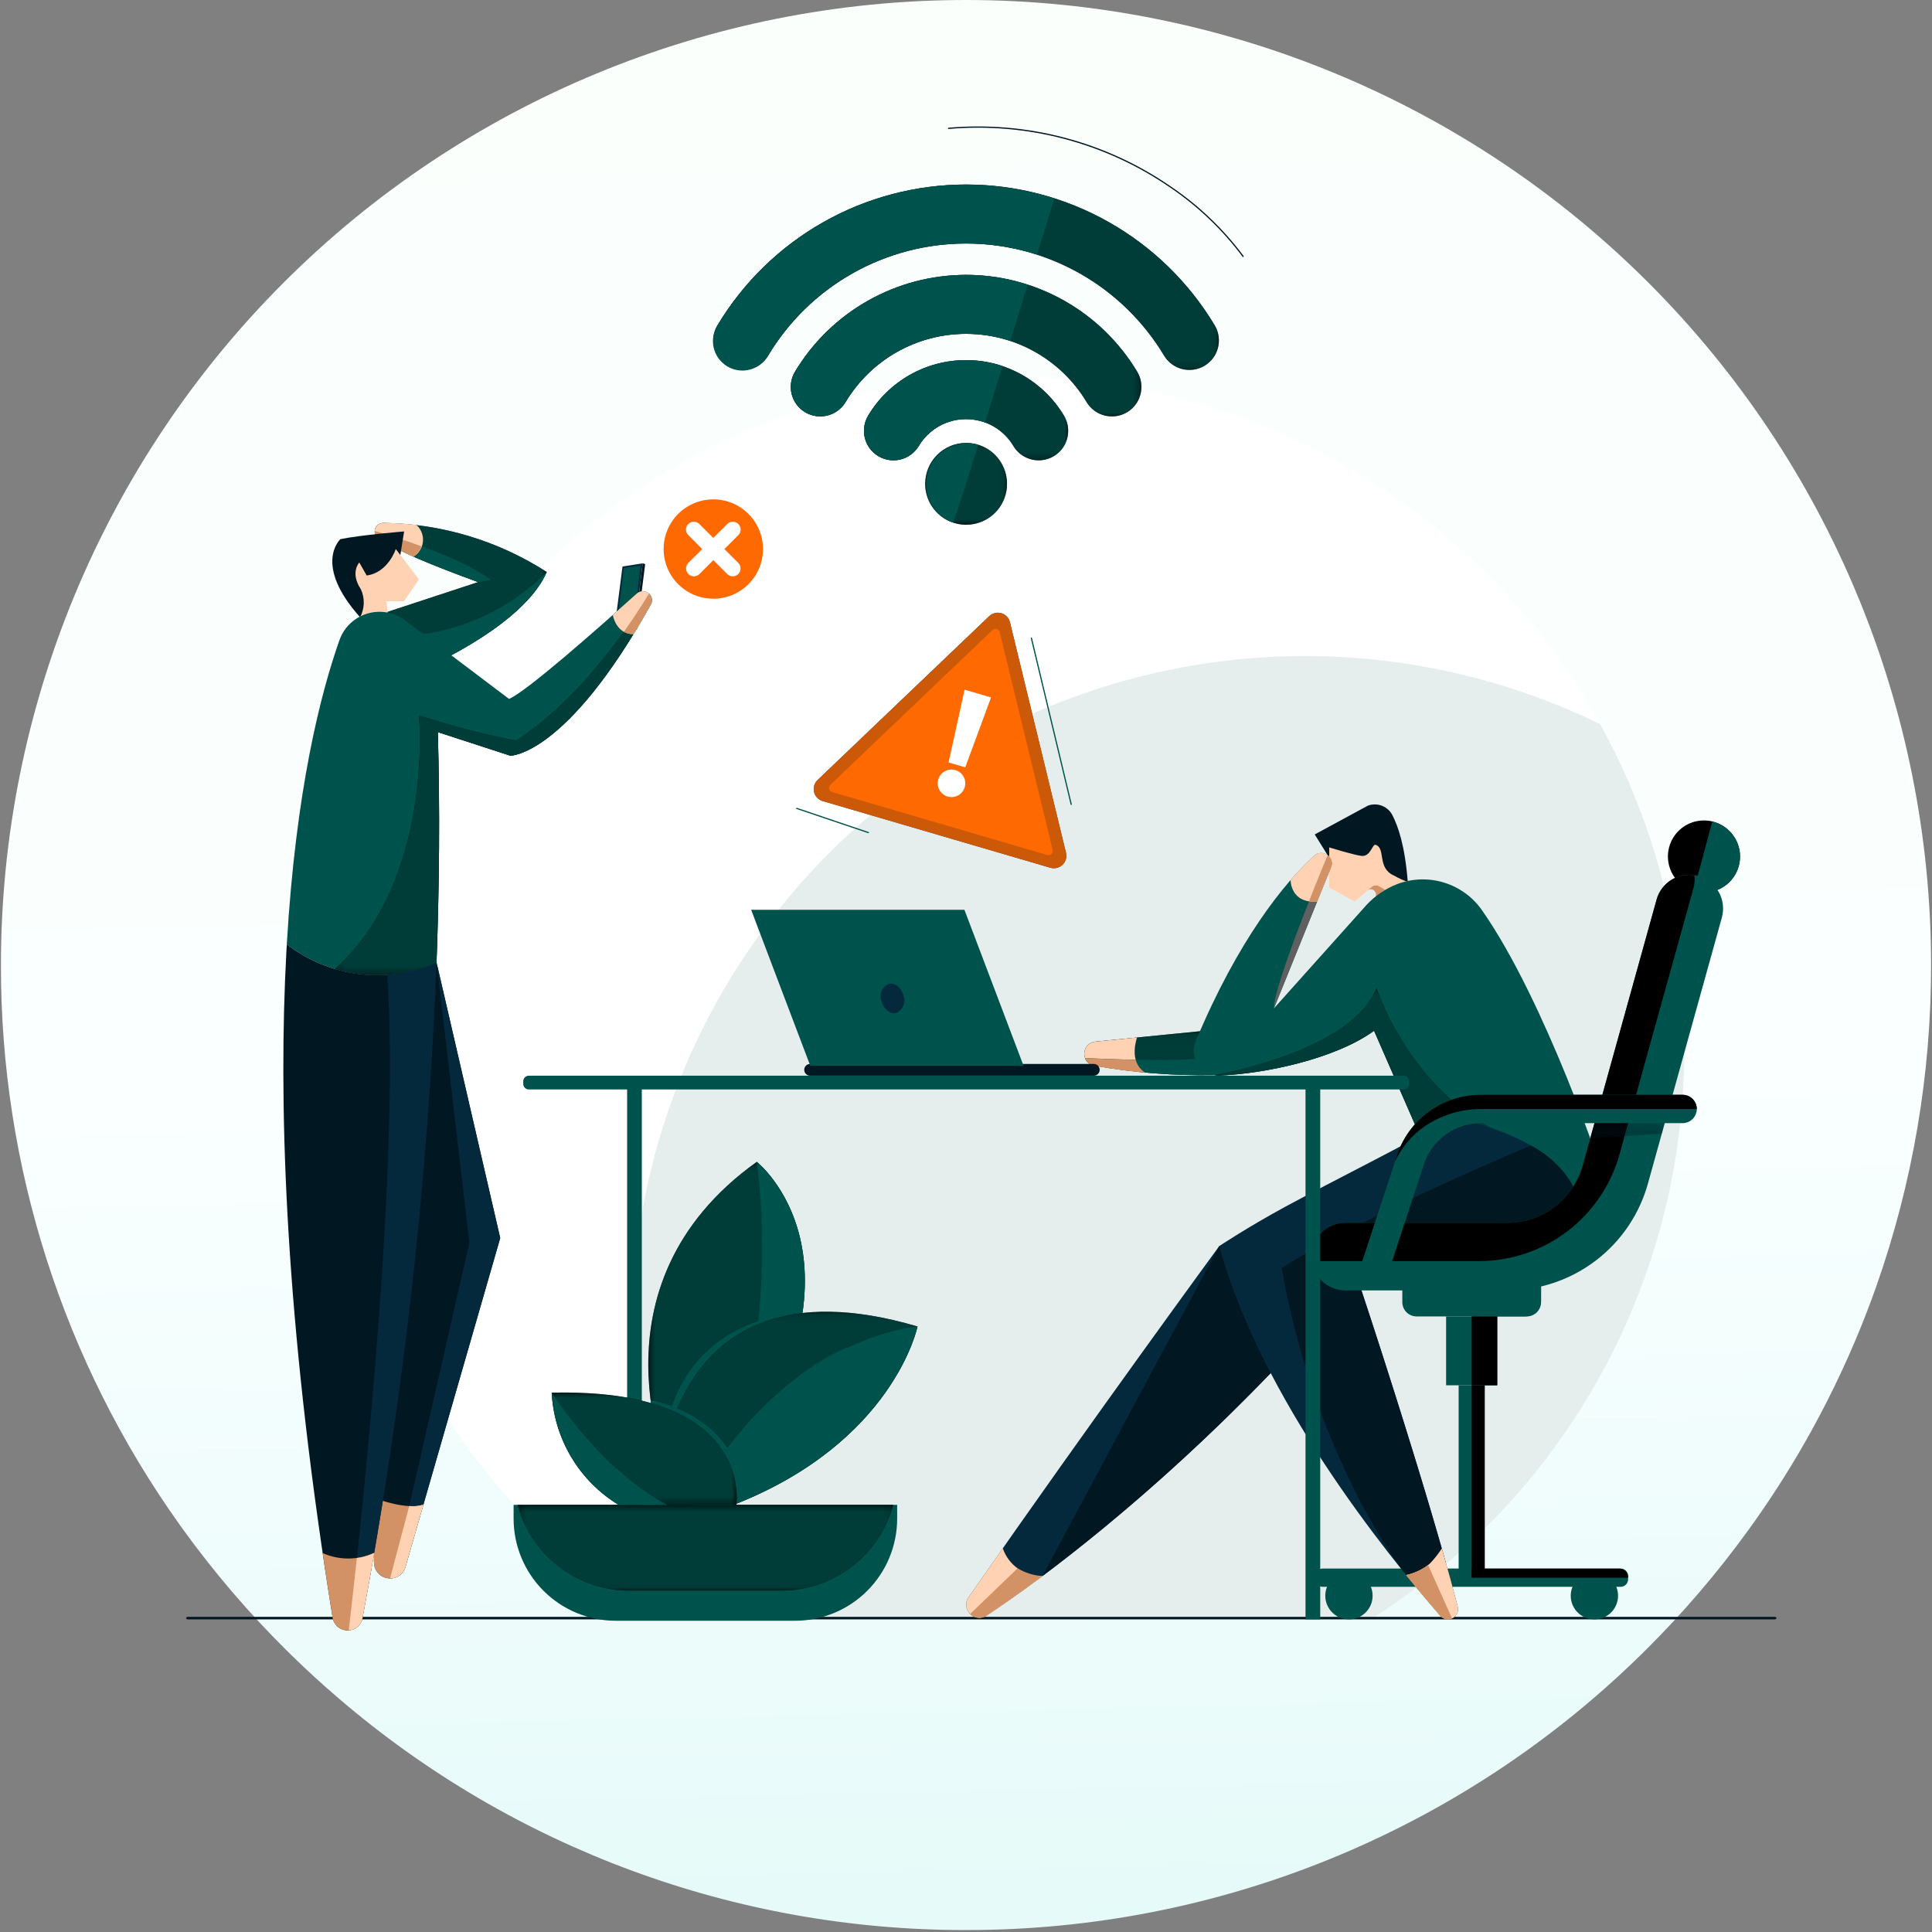 <svg width="255" height="255" viewBox="0 0 255 255" fill="none" xmlns="http://www.w3.org/2000/svg">
<rect x="0" y="0" width="255" height="255" fill="#808080" stroke="none"/>
<g clip-path="url(#clip0_246_1073)">
<path d="M254.877 127.377C254.892 141.818 252.448 156.157 247.648 169.777C247.248 170.91 246.832 172.04 246.398 173.165C245.412 175.724 244.346 178.242 243.198 180.719C241.911 183.508 240.526 186.242 239.044 188.919C236.795 192.984 234.324 196.924 231.644 200.719L231.538 200.87L231.394 201.07L231.387 201.08L231.287 201.218C231.105 201.475 230.921 201.731 230.735 201.986C226.67 207.602 222.155 212.878 217.235 217.763C216.976 218.02 216.716 218.276 216.454 218.531L216.417 218.567C192.654 241.798 160.729 254.786 127.497 254.742C97.131 254.787 67.756 243.94 44.707 224.17C42.603 222.37 40.559 220.503 38.576 218.57L38.539 218.534C38.278 218.279 38.017 218.023 37.758 217.766C32.84 212.884 28.325 207.612 24.259 202C24.109 201.794 23.96 201.587 23.812 201.38L23.706 201.232C8.327 179.68 0.08 153.854 0.123 127.377C0.123 93.594 13.543 61.196 37.431 37.308C61.319 13.42 93.718 0 127.5 0C161.283 0 193.682 13.42 217.569 37.308C241.457 61.196 254.877 93.594 254.877 127.377Z" fill="url(#paint0_linear_246_1073)"/>
<path d="M85.876 213.669H180.987C197.244 203.368 209.717 188.067 216.529 170.067C223.342 152.067 224.126 132.341 218.763 113.857C213.4 95.374 202.18 79.131 186.792 67.573C171.403 56.014 152.677 49.765 133.431 49.765C114.185 49.765 95.459 56.014 80.071 67.573C64.682 79.131 53.462 95.374 48.099 113.857C42.736 132.341 43.52 152.067 50.333 170.067C57.145 188.067 69.618 203.368 85.876 213.669Z" fill="white"/>
<path opacity="0.1" d="M83.379 175.443C83.362 188.67 86.31 201.733 92.007 213.67H181.002C200.138 201.54 213.919 182.561 219.53 160.61C225.141 138.66 222.159 115.395 211.192 95.57C197.644 88.968 182.64 85.92 167.589 86.712C152.539 87.504 137.938 92.109 125.157 100.096C112.376 108.083 101.837 119.189 94.528 132.369C87.22 145.55 83.383 160.372 83.379 175.443Z" fill="#00524C"/>
<mask id="mask0_246_1073" style="mask-type:luminance" maskUnits="userSpaceOnUse" x="0" y="0" width="255" height="255">
<path d="M255 0H0V255H255V0Z" fill="white"/>
</mask>
<g mask="url(#mask0_246_1073)">
<path d="M234.206 213.739H24.823C24.677 213.739 24.561 213.663 24.561 213.57C24.561 213.477 24.678 213.401 24.823 213.401H234.206C234.351 213.401 234.468 213.477 234.468 213.57C234.468 213.663 234.35 213.739 234.206 213.739Z" fill="#011721"/>
<path d="M158.377 136.11L144.532 137.488C144.156 137.531 143.807 137.707 143.548 137.983C143.289 138.26 143.136 138.619 143.117 138.998C143.098 139.376 143.214 139.749 143.445 140.05C143.675 140.351 144.005 140.561 144.375 140.641C149.625 141.578 154.953 142.002 160.284 141.905L166.947 140.269L158.377 136.11Z" fill="black"/>
<g opacity="0.75">
<mask id="mask1_246_1073" style="mask-type:luminance" maskUnits="userSpaceOnUse" x="143" y="136" width="24" height="6">
<path d="M166.947 136.11H143.115V141.918H166.947V136.11Z" fill="white"/>
</mask>
<g mask="url(#mask1_246_1073)">
<path d="M158.377 136.11L144.532 137.488C144.156 137.531 143.807 137.707 143.548 137.983C143.289 138.26 143.136 138.619 143.117 138.998C143.098 139.376 143.214 139.749 143.445 140.05C143.675 140.351 144.005 140.561 144.375 140.641C149.625 141.578 154.953 142.002 160.284 141.905L166.947 140.269L158.377 136.11Z" fill="#00524C"/>
</g>
</g>
<path d="M151.122 141.555C148.882 140.115 150.079 136.936 150.079 136.936L144.53 137.489C144.154 137.532 143.805 137.708 143.546 137.984C143.287 138.261 143.134 138.62 143.115 138.999C143.096 139.377 143.213 139.75 143.443 140.051C143.673 140.352 144.003 140.561 144.373 140.642C146.604 141.075 148.858 141.38 151.123 141.556L151.122 141.555Z" fill="#FFD2B3"/>
<path d="M143.2 139.657C143.292 139.91 143.449 140.135 143.655 140.308C143.862 140.481 144.111 140.596 144.376 140.641C149.626 141.578 154.954 142.002 160.285 141.905L166.812 140.305L166.612 140.105L164.936 139.291L159.263 139.63C155.535 140.178 145.538 139.761 143.199 139.654L143.2 139.657Z" fill="#00524C"/>
<path d="M144.375 140.641C146.606 141.074 148.86 141.379 151.125 141.555C150.519 141.171 150.082 140.571 149.901 139.877C146.951 139.821 144.272 139.706 143.201 139.657C143.293 139.91 143.45 140.135 143.656 140.308C143.863 140.481 144.112 140.596 144.377 140.641H144.375Z" fill="#D39266"/>
<path d="M175.446 113.22L173.527 110.135L180.543 106.335C181.163 106.106 181.846 106.12 182.456 106.373C183.066 106.627 183.559 107.101 183.834 107.701C184.501 109.036 185.425 111.501 185.81 116.423L178.661 115.544L175.447 113.221L175.446 113.22Z" fill="#011721"/>
<path d="M175.449 117.155L178.805 118.981L180.58 117.474C180.716 117.385 180.88 117.351 181.04 117.378C181.2 117.405 181.343 117.492 181.441 117.621C181.557 117.755 181.621 117.926 181.621 118.104C181.621 118.281 181.557 118.452 181.441 118.586C181.441 118.586 184.369 116.349 185.941 116.449C185.254 116.212 184.591 115.91 183.96 115.549C181.714 114.549 182.947 111.949 181.56 111.505C181.127 111.365 180.912 113.112 179.688 112.967C178.707 112.851 175.439 111.849 175.439 111.849V117.149L175.449 117.155Z" fill="#FFD2B3"/>
<path d="M181.446 118.585C181.869 118.164 182.324 117.777 182.807 117.427L182.043 116.987C181.89 116.894 181.712 116.851 181.534 116.865C181.356 116.879 181.186 116.949 181.05 117.065L180.58 117.474C180.716 117.385 180.88 117.351 181.04 117.378C181.199 117.405 181.343 117.492 181.441 117.621C181.557 117.755 181.62 117.926 181.62 118.104C181.62 118.281 181.557 118.452 181.441 118.586L181.446 118.585Z" fill="#D39266"/>
<path d="M173.461 112.942C169.512 116.519 163.411 124.042 157.819 137.427C157.609 137.934 157.529 138.486 157.587 139.031C157.645 139.577 157.84 140.1 158.153 140.551C158.466 141.002 158.887 141.367 159.378 141.612C159.869 141.858 160.414 141.976 160.962 141.956C166.905 141.731 176.262 139.756 181.362 136.041L189.915 155.648C189.915 155.648 202.785 160.573 211.523 154.854C211.523 154.854 204.016 132.207 195.663 120.224C194.458 118.461 192.697 117.154 190.66 116.511C188.624 115.869 186.431 115.929 184.432 116.681C182.893 117.278 181.508 118.216 180.381 119.423L168.147 133.087C168.147 133.087 172.869 121.422 175.669 114.487C175.787 114.197 175.802 113.875 175.713 113.575C175.624 113.275 175.436 113.014 175.179 112.835C174.923 112.656 174.613 112.569 174.3 112.588C173.988 112.608 173.691 112.733 173.459 112.943L173.461 112.942Z" fill="#00524C"/>
<path d="M168.149 133.085C168.149 133.085 172.871 121.42 175.671 114.485C175.79 114.207 175.811 113.896 175.732 113.604C175.652 113.312 175.477 113.055 175.233 112.875C175.233 112.875 168.077 129.975 168.149 133.084V133.085Z" fill="#606060"/>
<path d="M173.854 118.98C174.5 117.38 175.122 115.843 175.67 114.48C175.787 114.19 175.803 113.868 175.714 113.568C175.625 113.268 175.436 113.007 175.18 112.828C174.923 112.649 174.613 112.562 174.301 112.581C173.988 112.601 173.692 112.726 173.46 112.936C172.358 113.945 171.317 115.019 170.342 116.152C170.342 116.172 170.32 119.291 173.854 118.98Z" fill="#FFD2B3"/>
<path d="M172.772 118.957C173.131 119.007 173.494 119.014 173.854 118.98L175.67 114.48C175.789 114.202 175.811 113.891 175.731 113.599C175.652 113.307 175.476 113.05 175.232 112.87C175.232 112.87 174.116 115.536 172.771 118.952L172.772 118.957Z" fill="#D39266"/>
<path d="M181.693 130.379C178.493 138.602 161.441 141.703 160.285 141.905C160.508 141.945 160.735 141.962 160.961 141.955C166.904 141.73 176.261 139.755 181.361 136.04L189.914 155.647C189.914 155.647 190.094 155.715 190.414 155.824L202.05 151.194C186.579 146.232 181.69 130.379 181.69 130.379H181.693Z" fill="black"/>
<g opacity="0.75">
<mask id="mask2_246_1073" style="mask-type:luminance" maskUnits="userSpaceOnUse" x="160" y="130" width="43" height="26">
<path d="M202.05 130.379H160.285V155.824H202.05V130.379Z" fill="white"/>
</mask>
<g mask="url(#mask2_246_1073)">
<path d="M181.693 130.379C178.493 138.602 161.441 141.703 160.285 141.905C160.508 141.945 160.735 141.962 160.961 141.955C166.904 141.73 176.261 139.755 181.361 136.04L189.914 155.647C189.914 155.647 190.094 155.715 190.414 155.824L202.05 151.194C186.579 146.232 181.69 130.379 181.69 130.379H181.693Z" fill="#00524C"/>
</g>
</g>
<path d="M185.088 169.411H203.4V171.87C203.4 172.369 203.201 172.847 202.849 173.2C202.496 173.552 202.018 173.751 201.519 173.751H186.969C186.47 173.751 185.992 173.552 185.639 173.2C185.286 172.847 185.088 172.369 185.088 171.87V169.411Z" fill="#00524C"/>
<path d="M203.4 169.411H193.99L194.245 170.32V173.751H201.267C201.833 173.751 202.375 173.526 202.775 173.126C203.175 172.726 203.4 172.184 203.4 171.618V169.411Z" fill="#00524C"/>
<path d="M214.89 208.032V208.446C214.89 208.577 214.864 208.707 214.814 208.828C214.764 208.949 214.69 209.059 214.597 209.152C214.504 209.244 214.394 209.317 214.272 209.367C214.151 209.417 214.021 209.442 213.89 209.441H174.59C174.458 209.442 174.328 209.416 174.206 209.367C174.085 209.317 173.974 209.243 173.881 209.15C173.788 209.057 173.714 208.946 173.664 208.825C173.614 208.703 173.589 208.573 173.59 208.441V208.027C173.589 207.895 173.614 207.765 173.664 207.643C173.714 207.522 173.788 207.411 173.881 207.318C173.974 207.225 174.085 207.151 174.206 207.102C174.328 207.052 174.458 207.026 174.59 207.027H213.899C214.03 207.026 214.16 207.051 214.281 207.101C214.403 207.151 214.513 207.224 214.606 207.316C214.699 207.409 214.773 207.519 214.823 207.64C214.873 207.761 214.899 207.891 214.899 208.022" fill="#00524C"/>
<path d="M178.044 207.494C178.661 207.494 179.265 207.677 179.778 208.02C180.292 208.363 180.692 208.851 180.928 209.421C181.165 209.992 181.226 210.619 181.106 211.225C180.985 211.831 180.688 212.387 180.251 212.824C179.815 213.26 179.259 213.558 178.653 213.678C178.047 213.798 177.42 213.737 176.849 213.5C176.279 213.264 175.791 212.864 175.448 212.35C175.105 211.837 174.922 211.233 174.922 210.616C174.922 210.206 175.003 209.8 175.16 209.421C175.316 209.042 175.546 208.698 175.836 208.408C176.126 208.119 176.47 207.889 176.849 207.732C177.228 207.575 177.634 207.494 178.044 207.494Z" fill="#00524C"/>
<path d="M210.44 207.494C211.058 207.494 211.661 207.677 212.175 208.02C212.688 208.363 213.088 208.851 213.325 209.421C213.561 209.992 213.623 210.619 213.502 211.225C213.382 211.831 213.085 212.387 212.648 212.824C212.211 213.26 211.655 213.558 211.049 213.678C210.444 213.798 209.816 213.737 209.246 213.5C208.675 213.264 208.188 212.864 207.845 212.35C207.501 211.837 207.318 211.233 207.318 210.616C207.318 209.788 207.647 208.994 208.233 208.408C208.818 207.823 209.612 207.494 210.44 207.494Z" fill="#00524C"/>
<path d="M160.923 164.475C160.923 164.475 144.584 186.761 127.84 210.816C127.61 211.145 127.502 211.545 127.535 211.945C127.568 212.345 127.739 212.721 128.02 213.009C128.3 213.296 128.672 213.477 129.072 213.52C129.471 213.563 129.873 213.465 130.208 213.243C137.927 208.111 151.419 198.043 167.721 181.23L173.021 171.895L160.921 164.475H160.923Z" fill="#05293C"/>
<path d="M167.717 181.229L173.017 171.894L170.289 170.221L160.919 164.474L137.584 208.026C148.324 199.907 158.399 190.945 167.716 181.226L167.717 181.229Z" fill="#011721"/>
<path d="M207.587 156.515C204.143 149.631 191.728 147.537 191.728 147.537C185.318 151.226 176.328 155.652 169.697 159.245C164.622 161.997 160.92 164.473 160.92 164.473C166.378 184.444 182.806 204.892 190.104 213.273C190.302 213.499 190.571 213.651 190.866 213.706C191.162 213.76 191.467 213.714 191.733 213.574C191.999 213.433 192.209 213.207 192.331 212.933C192.453 212.658 192.479 212.35 192.404 212.059C188.17 195.743 179.467 169.635 179.467 169.635C191.893 166.469 199.29 163.101 203.688 160.267C205.219 159.281 206.543 158.007 207.587 156.515Z" fill="#05293C"/>
<path d="M179.468 169.636C191.894 166.47 199.291 163.102 203.689 160.268C205.243 159.268 207.613 159.959 208.642 158.489L207.585 156.516C206.296 154.243 204.374 152.394 202.052 151.195C202.052 151.195 181.532 159.654 169.168 167.35C172.039 184.15 179.456 200.442 186.576 209.104L187.502 208.95L190.858 206.35C186.358 190.3 179.467 169.632 179.467 169.632L179.468 169.636Z" fill="#011721"/>
<path d="M132.355 204.353C130.86 206.486 129.354 208.641 127.838 210.816C127.608 211.145 127.5 211.545 127.533 211.945C127.566 212.345 127.737 212.721 128.018 213.009C128.298 213.296 128.67 213.477 129.07 213.52C129.469 213.563 129.871 213.465 130.206 213.243C132.271 211.87 134.752 210.143 137.586 208.027C136.437 208.049 135.311 207.705 134.37 207.045C133.43 206.384 132.724 205.441 132.355 204.353Z" fill="#FFD2B3"/>
<path d="M192.405 212.06C191.692 209.314 191.205 207.509 190.305 204.38C189.834 205.105 189.294 205.782 188.692 206.402C187.789 207.134 186.728 207.644 185.592 207.89C187.3 210.001 188.842 211.822 190.107 213.274C190.305 213.5 190.574 213.652 190.869 213.707C191.165 213.761 191.47 213.715 191.736 213.575C192.002 213.434 192.212 213.208 192.334 212.934C192.456 212.659 192.481 212.351 192.407 212.06H192.405Z" fill="#FFD2B3"/>
<path d="M134.306 207L128.041 213.031C128.317 213.318 128.687 213.498 129.084 213.537C129.481 213.576 129.879 213.472 130.206 213.244C132.271 211.871 134.752 210.144 137.586 208.028C136.427 207.946 135.304 207.594 134.306 207Z" fill="#D39266"/>
<path d="M188.499 206.58C187.627 207.209 186.637 207.655 185.588 207.891C187.296 210.002 188.838 211.823 190.103 213.275C190.288 213.495 190.54 213.647 190.821 213.709C191.102 213.77 191.395 213.736 191.655 213.613L188.499 206.58Z" fill="#D39266"/>
<path d="M220.408 111.479C220.717 110.591 221.283 109.814 222.034 109.247C222.786 108.681 223.688 108.35 224.627 108.296C225.566 108.242 226.5 108.467 227.311 108.944C228.122 109.421 228.774 110.128 229.183 110.975C229.592 111.822 229.741 112.772 229.611 113.704C229.48 114.635 229.077 115.508 228.451 116.21C227.825 116.912 227.005 117.413 226.094 117.649C225.183 117.886 224.223 117.847 223.335 117.537C222.745 117.331 222.201 117.012 221.735 116.596C221.268 116.18 220.888 115.677 220.616 115.114C220.345 114.552 220.186 113.941 220.15 113.317C220.115 112.694 220.202 112.069 220.408 111.479Z" fill="black"/>
<path d="M226 108.441L223.537 117.589C224.738 117.96 226.038 117.838 227.149 117.25C228.261 116.663 229.093 115.658 229.464 114.457C229.835 113.256 229.713 111.956 229.126 110.845C228.538 109.733 227.533 108.901 226.332 108.53C226.222 108.497 226.112 108.467 226 108.441Z" fill="#00524C"/>
<path d="M198.978 170.32H177.578C176.394 170.32 175.257 169.849 174.42 169.012C173.582 168.174 173.111 167.038 173.111 165.853C173.111 164.668 173.582 163.532 174.42 162.694C175.257 161.857 176.394 161.386 177.578 161.386H198.978C201.238 161.383 203.434 160.637 205.229 159.264C207.023 157.891 208.317 155.966 208.911 153.786L218.653 118.721C218.81 118.156 219.077 117.627 219.438 117.165C219.8 116.702 220.249 116.316 220.759 116.027C221.27 115.739 221.833 115.553 222.415 115.482C222.997 115.411 223.588 115.455 224.153 115.612C224.719 115.769 225.247 116.036 225.71 116.397C226.172 116.758 226.558 117.207 226.847 117.718C227.136 118.229 227.321 118.791 227.392 119.374C227.464 119.956 227.419 120.547 227.262 121.112L217.524 156.154C216.41 160.22 213.992 163.807 210.642 166.366C207.291 168.925 203.194 170.313 198.978 170.318V170.32Z" fill="#00524C"/>
<path d="M213.776 152.278L223.511 117.239C223.665 116.683 223.709 116.103 223.64 115.53C222.561 115.358 221.457 115.589 220.537 116.18C219.617 116.77 218.947 117.677 218.653 118.73L208.911 153.795C208.317 155.975 207.023 157.9 205.229 159.273C203.434 160.646 201.238 161.392 198.978 161.395H177.578C176.992 161.395 176.411 161.51 175.869 161.735C175.327 161.959 174.835 162.288 174.42 162.703C174.005 163.117 173.676 163.61 173.451 164.152C173.227 164.694 173.111 165.274 173.111 165.861C173.118 166.036 173.135 166.21 173.163 166.382C173.383 166.421 173.606 166.444 173.829 166.449H195.229C199.445 166.444 203.543 165.056 206.893 162.497C210.243 159.938 212.661 156.351 213.775 152.285L213.776 152.278Z" fill="black"/>
<path d="M181.632 168.771C181.336 168.771 181.044 168.701 180.78 168.566C180.516 168.432 180.288 168.237 180.115 167.997C179.941 167.757 179.826 167.48 179.78 167.187C179.735 166.895 179.759 166.595 179.851 166.314L184.366 152.543C185.13 150.2 186.617 148.159 188.612 146.714C190.608 145.268 193.01 144.491 195.475 144.495H222.081C222.578 144.495 223.054 144.692 223.405 145.044C223.756 145.395 223.954 145.871 223.954 146.368C223.954 146.865 223.756 147.341 223.405 147.692C223.054 148.044 222.578 148.241 222.081 148.241H195.475C193.8 148.238 192.168 148.766 190.812 149.748C189.456 150.731 188.445 152.117 187.926 153.709L183.411 167.48C183.288 167.855 183.05 168.181 182.73 168.413C182.411 168.645 182.026 168.77 181.632 168.771Z" fill="#00524C"/>
<path d="M197.619 173.751H190.867V182.842H197.619V173.751Z" fill="#00524C"/>
<path d="M195.961 182.842H192.523V208.027H195.961V182.842Z" fill="#00524C"/>
<path d="M195.961 182.842H194.242V208.027H195.961V182.842Z" fill="black"/>
<path d="M197.618 173.751H194.242V182.842H197.618V173.751Z" fill="black"/>
<path d="M213.762 207.038H194.242V208.238H214.891V208.164C214.89 207.865 214.771 207.579 214.559 207.368C214.348 207.157 214.061 207.038 213.762 207.038Z" fill="black"/>
<path d="M222.081 144.5H195.475C193.01 144.496 190.608 145.273 188.612 146.719C186.616 148.164 185.13 150.205 184.366 152.548L184.102 153.354C184.965 151.465 186.323 149.845 188.033 148.666C190.29 147.138 192.961 146.339 195.687 146.378H223.955C223.954 145.881 223.757 145.405 223.406 145.054C223.054 144.703 222.578 144.505 222.082 144.505L222.081 144.5Z" fill="black"/>
<g opacity="0.38">
<mask id="mask3_246_1073" style="mask-type:luminance" maskUnits="userSpaceOnUse" x="209" y="148" width="11" height="3">
<path d="M219.723 148.242H209.883V150.288H219.723V148.242Z" fill="white"/>
</mask>
<g mask="url(#mask3_246_1073)">
<path d="M219.723 148.242L219.336 149.635L209.883 150.288L210.452 148.242H219.723Z" fill="#011721"/>
</g>
</g>
<path d="M84.713 142.887H82.773V213.739H84.713V142.887Z" fill="#00524C"/>
<path d="M174.253 142.887H172.312V213.739H174.253V142.887Z" fill="#00524C"/>
<path d="M69.8 141.978H185.221C185.416 141.979 185.603 142.056 185.742 142.195C185.88 142.333 185.958 142.52 185.958 142.716V143.058C185.958 143.254 185.88 143.441 185.742 143.579C185.603 143.718 185.416 143.795 185.221 143.796H69.8C69.605 143.795 69.418 143.718 69.279 143.579C69.141 143.441 69.063 143.254 69.062 143.058V142.716C69.063 142.52 69.141 142.333 69.279 142.195C69.418 142.056 69.605 141.979 69.8 141.978Z" fill="#00524C"/>
<path d="M106.922 141.978H144.37C144.576 141.978 144.773 141.896 144.918 141.751C145.063 141.606 145.144 141.409 145.144 141.204C145.144 140.999 145.063 140.802 144.918 140.657C144.773 140.512 144.576 140.43 144.37 140.43H106.922C106.717 140.43 106.52 140.512 106.375 140.657C106.23 140.802 106.148 140.999 106.148 141.204C106.148 141.409 106.23 141.606 106.375 141.751C106.52 141.896 106.717 141.978 106.922 141.978Z" fill="#011721"/>
<path d="M106.95 140.678H135.1L127.291 120.078H99.141L106.95 140.678Z" fill="#00524C"/>
<path d="M117.305 129.855C118.105 129.65 118.973 130.346 119.245 131.409C119.413 131.841 119.408 132.321 119.23 132.749C119.052 133.176 118.715 133.519 118.29 133.704C117.49 133.904 116.622 133.213 116.35 132.15C116.181 131.718 116.186 131.236 116.364 130.807C116.542 130.378 116.879 130.035 117.305 129.85" fill="#05293C"/>
<path d="M137.099 60.757C136.427 60.758 135.766 60.585 135.18 60.254C134.595 59.923 134.105 59.446 133.759 58.87C133.115 57.787 132.2 56.89 131.104 56.267C130.008 55.644 128.77 55.316 127.509 55.316C126.249 55.316 125.01 55.644 123.914 56.267C122.819 56.89 121.904 57.787 121.259 58.87C120.727 59.755 119.865 60.392 118.863 60.642C117.861 60.891 116.801 60.732 115.916 60.2C115.031 59.668 114.394 58.806 114.145 57.804C113.895 56.802 114.054 55.742 114.586 54.857C115.923 52.623 117.817 50.775 120.081 49.491C122.346 48.207 124.905 47.532 127.508 47.532C130.111 47.532 132.67 48.207 134.934 49.491C137.199 50.775 139.092 52.623 140.429 54.857C140.784 55.447 140.976 56.122 140.985 56.81C140.995 57.499 140.821 58.178 140.482 58.778C140.143 59.378 139.651 59.877 139.056 60.225C138.462 60.573 137.785 60.756 137.096 60.757H137.099Z" fill="black"/>
<path d="M146.763 54.96C146.09 54.961 145.429 54.788 144.844 54.457C144.259 54.126 143.769 53.649 143.423 53.073C141.774 50.325 139.443 48.051 136.654 46.472C133.866 44.894 130.717 44.064 127.513 44.064C124.309 44.064 121.159 44.894 118.371 46.472C115.583 48.051 113.251 50.325 111.603 53.073C111.071 53.958 110.209 54.595 109.207 54.845C108.205 55.094 107.145 54.935 106.26 54.404C105.375 53.871 104.738 53.01 104.488 52.008C104.239 51.006 104.398 49.946 104.93 49.061C107.27 45.162 110.58 41.935 114.538 39.695C118.495 37.455 122.966 36.278 127.513 36.278C132.061 36.278 136.531 37.455 140.488 39.695C144.446 41.935 147.756 45.162 150.097 49.061C150.452 49.651 150.643 50.326 150.653 51.014C150.662 51.703 150.488 52.382 150.15 52.982C149.811 53.582 149.319 54.081 148.724 54.429C148.129 54.777 147.453 54.96 146.764 54.961L146.763 54.96Z" fill="black"/>
<path d="M98.039 48.826C97.351 48.823 96.676 48.639 96.082 48.291C95.488 47.943 94.997 47.444 94.659 46.844C94.32 46.245 94.146 45.567 94.155 44.879C94.163 44.191 94.353 43.517 94.706 42.926C98.106 37.262 102.915 32.574 108.664 29.32C114.413 26.065 120.907 24.355 127.514 24.355C134.12 24.355 140.614 26.065 146.363 29.32C152.112 32.574 156.921 37.262 160.321 42.926C160.585 43.364 160.759 43.85 160.835 44.355C160.911 44.861 160.886 45.377 160.762 45.873C160.639 46.369 160.419 46.836 160.115 47.247C159.811 47.658 159.429 48.005 158.991 48.269C158.553 48.532 158.067 48.706 157.561 48.782C157.056 48.858 156.54 48.833 156.044 48.71C155.548 48.586 155.081 48.366 154.67 48.062C154.259 47.758 153.912 47.376 153.648 46.938C150.94 42.425 147.11 38.69 142.53 36.096C137.95 33.503 132.777 32.14 127.514 32.14C122.251 32.14 117.077 33.503 112.497 36.096C107.917 38.69 104.087 42.425 101.379 46.938C101.033 47.514 100.543 47.991 99.958 48.322C99.372 48.652 98.712 48.827 98.039 48.826Z" fill="black"/>
<path d="M127.513 58.46C128.581 58.46 129.625 58.777 130.513 59.37C131.401 59.963 132.094 60.807 132.502 61.794C132.911 62.78 133.018 63.866 132.81 64.913C132.601 65.961 132.087 66.923 131.332 67.678C130.576 68.434 129.614 68.948 128.567 69.156C127.519 69.365 126.434 69.258 125.447 68.849C124.46 68.44 123.617 67.748 123.023 66.86C122.43 65.972 122.113 64.928 122.113 63.86C122.113 63.151 122.253 62.449 122.524 61.794C122.796 61.138 123.193 60.543 123.695 60.042C124.196 59.54 124.792 59.142 125.447 58.871C126.102 58.6 126.804 58.46 127.513 58.46Z" fill="black"/>
<g opacity="0.75">
<mask id="mask4_246_1073" style="mask-type:luminance" maskUnits="userSpaceOnUse" x="114" y="47" width="27" height="14">
<path d="M140.99 47.53H114.033V60.757H140.99V47.53Z" fill="white"/>
</mask>
<g mask="url(#mask4_246_1073)">
<path d="M137.101 60.757C136.429 60.758 135.768 60.585 135.182 60.254C134.597 59.923 134.107 59.446 133.761 58.87C133.117 57.787 132.202 56.89 131.106 56.267C130.01 55.644 128.772 55.316 127.511 55.316C126.251 55.316 125.012 55.644 123.916 56.267C122.821 56.89 121.906 57.787 121.261 58.87C120.729 59.755 119.867 60.392 118.865 60.642C117.863 60.891 116.803 60.732 115.918 60.2C115.033 59.668 114.396 58.806 114.147 57.804C113.897 56.802 114.056 55.742 114.588 54.857C115.925 52.623 117.818 50.775 120.083 49.491C122.348 48.207 124.906 47.532 127.51 47.532C130.113 47.532 132.672 48.207 134.936 49.491C137.201 50.775 139.094 52.623 140.431 54.857C140.786 55.447 140.978 56.122 140.987 56.81C140.997 57.499 140.823 58.178 140.484 58.778C140.145 59.378 139.653 59.877 139.058 60.225C138.463 60.573 137.787 60.756 137.098 60.757H137.101Z" fill="#00524C"/>
</g>
</g>
<g opacity="0.75">
<mask id="mask5_246_1073" style="mask-type:luminance" maskUnits="userSpaceOnUse" x="104" y="36" width="47" height="19">
<path d="M150.654 36.274H104.373V54.961H150.654V36.274Z" fill="white"/>
</mask>
<g mask="url(#mask5_246_1073)">
<path d="M146.763 54.96C146.09 54.961 145.429 54.788 144.844 54.457C144.259 54.126 143.769 53.649 143.423 53.073C141.774 50.325 139.443 48.051 136.654 46.472C133.866 44.894 130.717 44.064 127.513 44.064C124.309 44.064 121.159 44.894 118.371 46.472C115.583 48.051 113.251 50.325 111.603 53.073C111.071 53.958 110.209 54.595 109.207 54.845C108.205 55.094 107.145 54.935 106.26 54.404C105.375 53.871 104.738 53.01 104.488 52.008C104.239 51.006 104.398 49.946 104.93 49.061C107.27 45.162 110.58 41.935 114.538 39.695C118.495 37.455 122.966 36.278 127.513 36.278C132.061 36.278 136.531 37.455 140.488 39.695C144.446 41.935 147.756 45.162 150.097 49.061C150.452 49.651 150.643 50.326 150.653 51.014C150.662 51.703 150.488 52.382 150.15 52.982C149.811 53.582 149.319 54.081 148.724 54.429C148.129 54.777 147.453 54.96 146.764 54.961L146.763 54.96Z" fill="#00524C"/>
</g>
</g>
<g opacity="0.75">
<mask id="mask6_246_1073" style="mask-type:luminance" maskUnits="userSpaceOnUse" x="94" y="24" width="67" height="25">
<path d="M160.878 24.349H94.15V48.826H160.878V24.349Z" fill="white"/>
</mask>
<g mask="url(#mask6_246_1073)">
<path d="M98.039 48.826C97.351 48.823 96.676 48.639 96.082 48.291C95.488 47.943 94.997 47.444 94.659 46.844C94.32 46.245 94.146 45.567 94.155 44.879C94.163 44.191 94.353 43.517 94.706 42.926C98.106 37.262 102.915 32.574 108.664 29.32C114.413 26.065 120.907 24.355 127.514 24.355C134.12 24.355 140.614 26.065 146.363 29.32C152.112 32.574 156.921 37.262 160.321 42.926C160.585 43.364 160.759 43.85 160.835 44.355C160.911 44.861 160.886 45.377 160.762 45.873C160.639 46.369 160.419 46.836 160.115 47.247C159.811 47.658 159.429 48.005 158.991 48.269C158.553 48.532 158.067 48.706 157.561 48.782C157.056 48.858 156.54 48.833 156.044 48.71C155.548 48.586 155.081 48.366 154.67 48.062C154.259 47.758 153.912 47.376 153.648 46.938C150.94 42.425 147.11 38.69 142.53 36.096C137.95 33.503 132.777 32.14 127.514 32.14C122.251 32.14 117.077 33.503 112.497 36.096C107.917 38.69 104.087 42.425 101.379 46.938C101.033 47.514 100.543 47.991 99.958 48.322C99.372 48.652 98.712 48.827 98.039 48.826Z" fill="#00524C"/>
</g>
</g>
<g opacity="0.75">
<mask id="mask7_246_1073" style="mask-type:luminance" maskUnits="userSpaceOnUse" x="122" y="58" width="11" height="12">
<path d="M132.911 58.46H122.115V69.256H132.911V58.46Z" fill="white"/>
</mask>
<g mask="url(#mask7_246_1073)">
<path d="M127.513 58.46C128.581 58.46 129.625 58.777 130.513 59.37C131.401 59.963 132.094 60.807 132.502 61.794C132.911 62.78 133.018 63.866 132.81 64.913C132.601 65.961 132.087 66.923 131.332 67.678C130.576 68.434 129.614 68.948 128.567 69.156C127.519 69.365 126.434 69.258 125.447 68.849C124.46 68.44 123.617 67.748 123.023 66.86C122.43 65.972 122.113 64.928 122.113 63.86C122.113 63.151 122.253 62.449 122.524 61.794C122.796 61.138 123.193 60.543 123.695 60.042C124.196 59.54 124.792 59.142 125.447 58.871C126.102 58.6 126.804 58.46 127.513 58.46Z" fill="#00524C"/>
</g>
</g>
<path d="M127.513 63.858L129.113 58.7C127.764 58.315 126.318 58.47 125.082 59.132C123.845 59.794 122.915 60.911 122.487 62.247C122.06 63.583 122.169 65.032 122.791 66.289C123.414 67.546 124.501 68.511 125.823 68.981L127.517 63.858H127.513Z" fill="#00524C"/>
<path d="M130.014 55.771L132.322 48.309C130.771 47.792 129.147 47.53 127.512 47.532C124.907 47.523 122.345 48.194 120.079 49.479C117.812 50.764 115.921 52.617 114.59 54.857C114.058 55.742 113.899 56.802 114.149 57.804C114.398 58.806 115.035 59.668 115.92 60.2C116.805 60.732 117.865 60.891 118.867 60.642C119.869 60.392 120.731 59.755 121.263 58.87C122.128 57.41 123.478 56.301 125.077 55.734C126.676 55.168 128.423 55.181 130.014 55.771Z" fill="#00524C"/>
<path d="M133.349 44.992L135.64 37.584C133.017 36.721 130.274 36.28 127.513 36.276C122.968 36.292 118.504 37.475 114.549 39.714C110.595 41.953 107.282 45.171 104.93 49.059C104.398 49.944 104.239 51.004 104.488 52.006C104.738 53.008 105.375 53.87 106.26 54.401C107.145 54.934 108.205 55.092 109.207 54.843C110.209 54.593 111.071 53.956 111.603 53.071C113.241 50.315 115.571 48.034 118.361 46.454C121.152 44.874 124.306 44.049 127.513 44.062C129.495 44.06 131.465 44.375 133.349 44.992Z" fill="#00524C"/>
<path d="M136.873 33.6L139.16 26.207C135.398 24.986 131.468 24.361 127.513 24.355C120.911 24.377 114.426 26.096 108.681 29.349C102.935 32.601 98.123 37.276 94.706 42.925C94.43 43.358 94.243 43.842 94.155 44.348C94.067 44.854 94.08 45.373 94.194 45.874C94.307 46.375 94.518 46.848 94.815 47.267C95.112 47.687 95.489 48.043 95.925 48.315C96.36 48.588 96.845 48.772 97.352 48.856C97.858 48.941 98.377 48.924 98.877 48.807C99.377 48.69 99.849 48.476 100.266 48.176C100.683 47.876 101.037 47.496 101.306 47.059C101.331 47.019 101.355 46.979 101.379 46.938C104.071 42.41 107.897 38.663 112.481 36.067C117.064 33.472 122.246 32.117 127.513 32.138C130.69 32.137 133.847 32.629 136.873 33.596V33.6Z" fill="#00524C"/>
<path d="M123.611 110.131L108.582 105.731C108.305 105.65 108.054 105.497 107.854 105.287C107.654 105.078 107.513 104.82 107.445 104.539C107.377 104.258 107.384 103.964 107.465 103.686C107.546 103.409 107.699 103.158 107.908 102.958L119.236 92.14L130.565 81.326C130.774 81.127 131.032 80.986 131.313 80.917C131.594 80.849 131.887 80.856 132.165 80.937C132.442 81.018 132.693 81.17 132.893 81.379C133.093 81.588 133.234 81.845 133.303 82.126L137 97.344L140.7 112.562C140.769 112.843 140.762 113.137 140.681 113.415C140.599 113.692 140.446 113.943 140.237 114.143C140.028 114.343 139.77 114.484 139.489 114.552C139.208 114.62 138.914 114.613 138.636 114.532L123.607 110.132L123.611 110.131Z" fill="#011721"/>
<path opacity="0.8" d="M123.611 110.131L108.582 105.731C108.305 105.65 108.054 105.497 107.854 105.287C107.654 105.078 107.513 104.82 107.445 104.539C107.377 104.258 107.384 103.964 107.465 103.686C107.546 103.409 107.699 103.158 107.908 102.958L119.236 92.14L130.565 81.326C130.774 81.127 131.032 80.986 131.313 80.917C131.594 80.849 131.887 80.856 132.165 80.937C132.442 81.018 132.693 81.17 132.893 81.379C133.093 81.588 133.234 81.845 133.303 82.126L137 97.344L140.7 112.562C140.769 112.843 140.762 113.137 140.681 113.415C140.599 113.692 140.446 113.943 140.237 114.143C140.028 114.343 139.77 114.484 139.489 114.552C139.208 114.62 138.914 114.613 138.636 114.532L123.607 110.132L123.611 110.131Z" fill="#FF6902"/>
<path d="M124.032 108.695L109.838 104.535C109.743 104.507 109.656 104.454 109.587 104.382C109.518 104.31 109.469 104.221 109.446 104.124C109.422 104.027 109.425 103.926 109.453 103.83C109.481 103.735 109.533 103.648 109.605 103.579L120.305 93.367L131 83.155C131.073 83.086 131.162 83.038 131.258 83.014C131.355 82.99 131.457 82.993 131.552 83.021C131.648 83.049 131.735 83.102 131.803 83.174C131.872 83.246 131.921 83.335 131.944 83.432L135.441 97.8L138.935 112.172C138.959 112.269 138.957 112.37 138.928 112.466C138.9 112.562 138.848 112.648 138.775 112.717C138.703 112.786 138.614 112.834 138.517 112.858C138.42 112.882 138.319 112.879 138.223 112.851L124.029 108.691L124.032 108.695Z" fill="#FF6902"/>
<path d="M127.399 101.28L125.199 100.635L127.313 91.029L130.806 92.053L127.399 101.28Z" fill="white"/>
<path d="M124.299 102.1C124.553 101.846 124.878 101.672 125.231 101.602C125.584 101.532 125.95 101.568 126.282 101.706C126.615 101.843 126.899 102.077 127.099 102.376C127.299 102.675 127.406 103.027 127.406 103.387C127.406 103.747 127.299 104.099 127.099 104.398C126.899 104.697 126.615 104.931 126.282 105.068C125.95 105.206 125.584 105.242 125.231 105.172C124.878 105.102 124.553 104.929 124.299 104.674C124.13 104.505 123.996 104.304 123.904 104.084C123.813 103.863 123.766 103.626 123.766 103.387C123.766 103.148 123.813 102.911 123.904 102.69C123.996 102.47 124.13 102.269 124.299 102.1Z" fill="white"/>
<path d="M67.789 198.623H118.415V200.433C118.414 204.009 116.992 207.439 114.464 209.968C111.935 212.496 108.505 213.918 104.929 213.919H81.275C77.699 213.918 74.269 212.496 71.74 209.968C69.212 207.439 67.79 204.009 67.789 200.433V198.623Z" fill="#00524C"/>
<path d="M83.086 209.939H103.123C106.487 209.938 109.756 208.83 112.425 206.784C115.095 204.739 117.016 201.871 117.892 198.624H68.316C69.192 201.872 71.113 204.74 73.783 206.786C76.453 208.832 79.723 209.94 83.086 209.941" fill="black"/>
<g opacity="0.75">
<mask id="mask8_246_1073" style="mask-type:luminance" maskUnits="userSpaceOnUse" x="68" y="198" width="50" height="12">
<path d="M117.893 198.622H68.316V209.939H117.893V198.622Z" fill="white"/>
</mask>
<g mask="url(#mask8_246_1073)">
<path d="M83.086 209.939H103.123C106.487 209.938 109.756 208.83 112.425 206.784C115.095 204.739 117.016 201.871 117.892 198.624H68.316C69.192 201.872 71.113 204.74 73.783 206.786C76.453 208.832 79.723 209.94 83.086 209.941" fill="#00524C"/>
</g>
</g>
<path d="M88.487 194.644C88.487 194.644 76.9 169.812 99.887 153.35C99.887 153.35 116.166 166.225 96.576 194.644H88.487Z" fill="black"/>
<g opacity="0.75">
<mask id="mask9_246_1073" style="mask-type:luminance" maskUnits="userSpaceOnUse" x="85" y="153" width="22" height="42">
<path d="M106.233 153.35H85.566V194.644H106.233V153.35Z" fill="white"/>
</mask>
<g mask="url(#mask9_246_1073)">
<path d="M88.487 194.644C88.487 194.644 76.9 169.812 99.887 153.35C99.887 153.35 116.166 166.225 96.576 194.644H88.487Z" fill="#00524C"/>
</g>
</g>
<path d="M99.891 153.349C99.891 153.349 104.178 184.315 91.856 194.643H96.581C116.169 166.224 99.891 153.349 99.891 153.349Z" fill="#00524C"/>
<path d="M105.923 173.3C105.923 173.3 92.654 173.21 88.514 186.1L91.86 189.545L105.923 173.3Z" fill="#00524C"/>
<path d="M86.8 198.623C86.8 198.623 86.156 164.778 121.1 175.079C121.1 175.079 117.973 190.346 96.82 198.623H86.8Z" fill="black"/>
<g opacity="0.75">
<mask id="mask10_246_1073" style="mask-type:luminance" maskUnits="userSpaceOnUse" x="86" y="173" width="36" height="26">
<path d="M121.098 173.128H86.797V198.623H121.098V173.128Z" fill="white"/>
</mask>
<g mask="url(#mask10_246_1073)">
<path d="M86.8 198.623C86.8 198.623 86.156 164.778 121.1 175.079C121.1 175.079 117.973 190.346 96.82 198.623H86.8Z" fill="#00524C"/>
</g>
</g>
<path d="M121.1 175.078C121.1 175.078 102.613 176.546 91.484 198.622H96.82C117.973 190.345 121.1 175.078 121.1 175.078Z" fill="#00524C"/>
<path d="M85.924 185.193L85.871 184.806C85.871 184.806 98.02 186.839 97.978 198.156L97.21 198.404L92.724 197.019L85.562 187.306L85.921 185.192L85.924 185.193Z" fill="#00524C"/>
<path d="M97.19 198.623C97.19 198.623 99.581 183.172 72.818 183.816C72.975 186.816 73.861 189.732 75.4 192.313C76.938 194.893 79.083 197.059 81.647 198.623H97.19Z" fill="black"/>
<g opacity="0.75">
<mask id="mask11_246_1073" style="mask-type:luminance" maskUnits="userSpaceOnUse" x="72" y="183" width="26" height="16">
<path d="M97.245 183.796H72.818V198.623H97.245V183.796Z" fill="white"/>
</mask>
<g mask="url(#mask11_246_1073)">
<path d="M97.19 198.623C97.19 198.623 99.581 183.172 72.818 183.816C72.975 186.816 73.861 189.732 75.4 192.313C76.938 194.893 79.083 197.059 81.647 198.623H97.19Z" fill="#00524C"/>
</g>
</g>
<path d="M72.818 183.815C72.975 186.815 73.861 189.731 75.4 192.312C76.938 194.892 79.083 197.058 81.647 198.622H87.9C79.071 193.79 72.822 183.815 72.822 183.815H72.818Z" fill="#00524C"/>
<path d="M95.58 191.854C95.568 191.855 95.556 191.852 95.546 191.846C95.535 191.84 95.527 191.831 95.522 191.821C95.516 191.81 95.514 191.798 95.516 191.786C95.518 191.774 95.523 191.763 95.531 191.754C95.606 191.654 103.131 181.388 111.731 177.874C111.746 177.869 111.761 177.87 111.775 177.876C111.789 177.883 111.8 177.894 111.806 177.908C111.811 177.923 111.812 177.938 111.806 177.953C111.801 177.967 111.79 177.978 111.776 177.985C103.211 181.485 95.703 191.721 95.628 191.825C95.623 191.833 95.615 191.839 95.607 191.843C95.598 191.848 95.589 191.85 95.579 191.85L95.58 191.854Z" fill="#00524C"/>
<path d="M100.115 174.81H100.108C100.092 174.808 100.078 174.8 100.068 174.788C100.058 174.776 100.053 174.76 100.055 174.744C100.469 170.864 100.626 166.96 100.524 163.059C100.524 163.043 100.53 163.028 100.542 163.017C100.553 163.005 100.568 162.999 100.584 162.999C100.6 162.999 100.615 163.005 100.626 163.017C100.638 163.028 100.644 163.043 100.644 163.059C100.746 166.965 100.589 170.874 100.174 174.759C100.173 174.774 100.166 174.788 100.154 174.798C100.143 174.808 100.129 174.813 100.114 174.813L100.115 174.81Z" fill="#00524C"/>
<path d="M87.899 198.682C87.889 198.682 87.879 198.68 87.87 198.675C85.493 197.375 83.294 195.774 81.327 193.911C81.322 193.905 81.317 193.899 81.315 193.891C81.312 193.884 81.31 193.876 81.311 193.868C81.311 193.86 81.312 193.852 81.316 193.845C81.319 193.838 81.323 193.831 81.329 193.826C81.335 193.821 81.342 193.816 81.349 193.813C81.356 193.811 81.364 193.809 81.372 193.809C81.38 193.81 81.388 193.811 81.395 193.815C81.402 193.818 81.409 193.822 81.414 193.828C83.372 195.682 85.561 197.275 87.927 198.568C87.939 198.574 87.948 198.584 87.954 198.597C87.959 198.609 87.96 198.623 87.957 198.636C87.954 198.649 87.946 198.661 87.936 198.669C87.925 198.677 87.912 198.681 87.898 198.681L87.899 198.682Z" fill="#00524C"/>
<path d="M83.775 83.066L81.162 82.555L82.162 74.77L84.825 74.35L83.775 83.066Z" fill="#05293C"/>
<path d="M84.822 74.349L85.156 74.455L84.062 83.065H83.773L84.822 74.349Z" fill="#011721"/>
<path d="M82.323 74.958L84.531 74.669L83.594 82.747L81.445 82.425L82.323 74.958Z" fill="#00524C"/>
<path d="M57.623 127.046L66.023 163.405L53.508 206.839C53.358 207.32 53.043 207.732 52.617 208.001C52.192 208.27 51.684 208.379 51.186 208.309C50.687 208.238 50.23 207.992 49.896 207.615C49.562 207.238 49.374 206.754 49.364 206.251L48.424 160.337L57.623 127.046Z" fill="#011721"/>
<path d="M61.953 164.028L54.015 198.781L51.482 208.326C51.937 208.339 52.384 208.2 52.751 207.931C53.117 207.661 53.384 207.277 53.507 206.839L66.023 163.4L57.623 127.041L61.953 164.028Z" fill="#05293C"/>
<path d="M49.186 197.63L49.362 206.252C49.371 206.755 49.56 207.239 49.894 207.616C50.228 207.993 50.685 208.239 51.183 208.31C51.682 208.38 52.189 208.271 52.615 208.002C53.04 207.733 53.356 207.321 53.506 206.84L55.884 198.588C55.884 198.588 54.04 199.457 49.184 197.631L49.186 197.63Z" fill="#D39266"/>
<path d="M56.975 87.769C56.975 87.769 69.181 82.369 72.165 75.497C65.718 71.349 58.231 69.104 50.565 69.019C50.319 69.026 50.081 69.113 49.887 69.266C49.694 69.419 49.555 69.63 49.492 69.869C49.428 70.107 49.443 70.36 49.535 70.589C49.627 70.818 49.79 71.011 50 71.14C52.741 72.84 57.073 74.619 63.107 76.831L50.148 81.093L56.975 87.769Z" fill="black"/>
<g opacity="0.75">
<mask id="mask12_246_1073" style="mask-type:luminance" maskUnits="userSpaceOnUse" x="49" y="69" width="24" height="19">
<path d="M72.165 69.019H49.455V87.769H72.165V69.019Z" fill="white"/>
</mask>
<g mask="url(#mask12_246_1073)">
<path d="M56.975 87.769C56.975 87.769 69.181 82.369 72.165 75.497C65.718 71.349 58.231 69.104 50.565 69.019C50.319 69.026 50.081 69.113 49.887 69.266C49.694 69.419 49.555 69.63 49.492 69.869C49.428 70.107 49.443 70.36 49.535 70.589C49.627 70.818 49.79 71.011 50 71.14C52.741 72.84 57.073 74.619 63.107 76.831L50.148 81.093L56.975 87.769Z" fill="#00524C"/>
</g>
</g>
<path d="M49.474 70.078C49.453 70.286 49.492 70.496 49.585 70.684C49.678 70.872 49.822 71.029 50 71.139C52.741 72.839 57.073 74.618 63.107 76.83L64.742 76.53L64.39 76.278C60.725 73.496 51.635 70.715 49.472 70.078H49.474Z" fill="#00524C"/>
<path d="M56.975 87.769C56.975 87.769 69.181 82.369 72.165 75.497C67.77 79.929 62.05 82.808 55.872 83.697L54.123 84.973L56.978 87.765L56.975 87.769Z" fill="#00524C"/>
<path d="M50 71.14C51.474 72.017 53.006 72.795 54.584 73.467C55.177 73.103 55.6 72.518 55.762 71.841C55.923 71.165 55.809 70.452 55.445 69.859C55.315 69.646 55.155 69.453 54.969 69.286C53.507 69.109 52.036 69.02 50.563 69.019C50.317 69.026 50.079 69.113 49.886 69.267C49.693 69.42 49.555 69.631 49.491 69.87C49.428 70.108 49.444 70.36 49.535 70.589C49.627 70.818 49.79 71.011 50 71.14Z" fill="#FFD2B3"/>
<path d="M49.474 70.078C49.453 70.286 49.492 70.496 49.585 70.684C49.678 70.872 49.822 71.029 50 71.139C51.474 72.016 53.006 72.794 54.584 73.466C55.052 73.113 55.423 72.648 55.664 72.114C52.934 71.12 50.464 70.371 49.472 70.077L49.474 70.078Z" fill="#D39266"/>
<path d="M52.839 73.251L53.339 70.144C53.339 70.144 47.664 70.599 44.932 71.16C44.932 71.16 41.254 74.453 47.522 81.46L51.342 76.445L52.842 73.245L52.839 73.251Z" fill="#011721"/>
<path d="M51.167 81.074L51.023 79.357H53.314L55.3 76.484L52.24 72.467C52.24 72.467 51.24 75.573 48.398 75.959L47.423 74.242C47.423 74.242 46.162 75.573 47.633 77.78C47.9 78.361 48.029 78.996 48.011 79.635C47.992 80.274 47.826 80.9 47.526 81.464L51.17 81.073L51.167 81.074Z" fill="#FFD2B3"/>
<path d="M85.889 79.805C86.026 79.559 86.071 79.272 86.017 78.996C85.962 78.72 85.812 78.472 85.592 78.296C85.373 78.12 85.098 78.027 84.816 78.034C84.535 78.041 84.265 78.147 84.055 78.334C78.329 83.482 69.436 91.3 67.188 92.247L53.461 81.882C52.759 81.352 51.942 80.995 51.077 80.839C50.212 80.684 49.322 80.734 48.48 80.986C47.637 81.239 46.866 81.686 46.229 82.291C45.591 82.897 45.105 83.644 44.81 84.472C42.337 91.462 39.048 104.224 37.853 124.647C40.629 126.785 43.929 128.136 47.407 128.558C50.885 128.981 54.412 128.458 57.618 127.047C57.981 117.186 58.08 106.981 57.792 96.628L67.365 99.744C67.365 99.744 74.734 99.813 85.889 79.805Z" fill="#00524C"/>
<path d="M37.853 124.646C38.898 106.777 41.547 94.773 43.853 87.368C38.853 103.434 32.226 141.143 43.901 213.503C43.974 213.969 44.209 214.394 44.564 214.703C44.92 215.012 45.373 215.186 45.845 215.193C46.316 215.201 46.775 215.042 47.14 214.744C47.505 214.446 47.754 214.029 47.842 213.566C53.199 185.002 56.468 156.085 57.622 127.045C54.415 128.456 50.888 128.978 47.41 128.556C43.932 128.134 40.632 126.783 37.857 124.645L37.853 124.646Z" fill="#011721"/>
<path d="M85.889 79.805C86.026 79.572 86.077 79.297 86.033 79.03C85.988 78.763 85.851 78.519 85.646 78.343C85.621 78.387 78.27 91.225 68.112 97.75C63.776 96.908 59.497 95.8 55.299 94.431C55.299 94.431 57.35 116.058 44.221 127.9C48.645 129.213 53.391 128.91 57.613 127.047C57.976 117.186 58.074 106.981 57.787 96.628L67.359 99.744C67.359 99.744 74.728 99.814 85.884 79.806L85.889 79.805Z" fill="black"/>
<g opacity="0.75">
<mask id="mask13_246_1073" style="mask-type:luminance" maskUnits="userSpaceOnUse" x="44" y="78" width="43" height="51">
<path d="M86.05 78.343H44.223V128.704H86.05V78.343Z" fill="white"/>
</mask>
<g mask="url(#mask13_246_1073)">
<path d="M85.889 79.805C86.026 79.572 86.077 79.297 86.033 79.03C85.988 78.763 85.851 78.519 85.646 78.343C85.621 78.387 78.27 91.225 68.112 97.75C63.776 96.908 59.497 95.8 55.299 94.431C55.299 94.431 57.35 116.058 44.221 127.9C48.645 129.213 53.391 128.91 57.613 127.047C57.976 117.186 58.074 106.981 57.787 96.628L67.359 99.744C67.359 99.744 74.728 99.814 85.884 79.806L85.889 79.805Z" fill="#00524C"/>
</g>
</g>
<path d="M84.055 78.334C83.075 79.215 81.998 80.177 80.881 81.168C80.881 81.168 81.287 83.707 83.61 83.703C84.352 82.494 85.11 81.203 85.89 79.803C86.026 79.557 86.071 79.27 86.017 78.994C85.963 78.718 85.812 78.47 85.593 78.294C85.373 78.118 85.098 78.025 84.817 78.032C84.535 78.039 84.266 78.145 84.055 78.332V78.334Z" fill="#FFD2B3"/>
<path d="M82.34 83.384C82.728 83.6 83.166 83.71 83.611 83.703C84.353 82.494 85.111 81.203 85.891 79.803C86.028 79.57 86.079 79.295 86.035 79.028C85.99 78.761 85.853 78.517 85.648 78.341C85.637 78.361 84.436 80.458 82.34 83.384Z" fill="#D39266"/>
<path d="M47.839 213.567C53.197 185.003 56.466 156.086 57.619 127.046C55.553 127.932 53.355 128.473 51.113 128.646V128.704C53.028 156.026 46.603 210.404 46.029 215.179C46.471 215.159 46.892 214.988 47.223 214.695C47.553 214.401 47.773 214.003 47.844 213.567H47.839Z" fill="#05293C"/>
<path d="M49.337 204.984C48.275 205.459 47.125 205.705 45.961 205.705C44.798 205.705 43.648 205.459 42.586 204.984C42.996 207.771 43.433 210.611 43.898 213.503C43.971 213.969 44.206 214.394 44.562 214.703C44.917 215.012 45.371 215.186 45.842 215.193C46.313 215.201 46.772 215.042 47.137 214.744C47.503 214.446 47.751 214.029 47.839 213.566C48.306 211.106 48.827 208.251 49.381 205.048L49.337 204.982V204.984Z" fill="#D39266"/>
<path d="M47.839 213.567C48.306 211.107 48.827 208.252 49.381 205.049L49.337 204.983C48.633 205.323 47.878 205.547 47.102 205.647C46.561 210.681 46.152 214.13 46.025 215.18C46.467 215.16 46.888 214.989 47.219 214.696C47.549 214.402 47.769 214.004 47.84 213.568L47.839 213.567Z" fill="#FFD2B3"/>
<path d="M53.507 206.839L55.885 198.587C55.282 198.787 54.644 198.853 54.014 198.781L51.48 208.326C51.936 208.34 52.382 208.201 52.749 207.931C53.116 207.662 53.383 207.277 53.507 206.839Z" fill="#FFD2B3"/>
<path d="M89.511 67.829C90.428 66.912 91.597 66.287 92.869 66.034C94.142 65.781 95.46 65.911 96.659 66.407C97.857 66.904 98.882 67.744 99.603 68.823C100.323 69.902 100.708 71.17 100.708 72.467C100.708 73.764 100.323 75.032 99.603 76.111C98.882 77.19 97.857 78.03 96.659 78.527C95.46 79.023 94.142 79.153 92.869 78.9C91.597 78.647 90.428 78.022 89.511 77.105C88.902 76.496 88.419 75.773 88.089 74.977C87.76 74.181 87.59 73.328 87.59 72.467C87.59 71.606 87.76 70.753 88.089 69.957C88.419 69.161 88.902 68.438 89.511 67.829Z" fill="#FF6902"/>
<path d="M90.853 75.763C90.659 75.568 90.551 75.305 90.551 75.031C90.551 74.756 90.659 74.493 90.853 74.298L95.978 69.173C96.074 69.075 96.188 68.996 96.314 68.943C96.44 68.889 96.576 68.861 96.713 68.86C96.85 68.859 96.986 68.885 97.113 68.938C97.24 68.99 97.356 69.066 97.453 69.163C97.55 69.26 97.626 69.376 97.678 69.503C97.731 69.629 97.757 69.766 97.756 69.903C97.755 70.04 97.727 70.175 97.673 70.302C97.62 70.428 97.541 70.542 97.443 70.638L92.322 75.763C92.225 75.859 92.111 75.936 91.985 75.988C91.859 76.041 91.724 76.067 91.587 76.067C91.451 76.067 91.316 76.041 91.19 75.988C91.064 75.936 90.949 75.859 90.853 75.763Z" fill="white"/>
<path d="M97.444 75.763C97.249 75.957 96.986 76.065 96.712 76.065C96.437 76.065 96.174 75.957 95.979 75.763L90.854 70.638C90.756 70.542 90.677 70.428 90.624 70.302C90.57 70.175 90.542 70.04 90.541 69.903C90.54 69.766 90.567 69.629 90.619 69.503C90.671 69.376 90.747 69.26 90.844 69.163C90.942 69.066 91.057 68.99 91.184 68.938C91.311 68.885 91.447 68.859 91.584 68.86C91.721 68.861 91.857 68.889 91.983 68.943C92.109 68.996 92.223 69.075 92.319 69.173L97.444 74.3C97.637 74.495 97.746 74.757 97.746 75.031C97.746 75.306 97.637 75.569 97.444 75.763Z" fill="white"/>
<path d="M141.387 106.249C141.369 106.249 141.351 106.243 141.337 106.232C141.323 106.22 141.313 106.205 141.309 106.187L136.056 84.253C136.053 84.243 136.052 84.232 136.053 84.222C136.054 84.211 136.058 84.201 136.063 84.192C136.068 84.182 136.075 84.174 136.083 84.167C136.091 84.161 136.101 84.156 136.111 84.153C136.122 84.15 136.132 84.15 136.143 84.151C136.154 84.153 136.164 84.156 136.173 84.162C136.183 84.167 136.191 84.174 136.197 84.183C136.204 84.192 136.208 84.202 136.211 84.212L141.464 106.146C141.467 106.156 141.468 106.167 141.467 106.177C141.466 106.188 141.463 106.198 141.458 106.208C141.452 106.217 141.446 106.225 141.437 106.232C141.429 106.238 141.419 106.243 141.409 106.246H141.386L141.387 106.249Z" fill="#00524C"/>
<path d="M114.627 109.971C114.619 109.973 114.61 109.973 114.601 109.971L105.123 106.771C105.103 106.764 105.087 106.75 105.077 106.731C105.068 106.713 105.066 106.691 105.072 106.671C105.079 106.651 105.093 106.635 105.112 106.626C105.131 106.616 105.152 106.614 105.172 106.62L114.65 109.82C114.669 109.827 114.685 109.842 114.694 109.86C114.703 109.879 114.705 109.9 114.698 109.92C114.692 109.935 114.682 109.948 114.669 109.958C114.656 109.967 114.64 109.973 114.624 109.973L114.627 109.971Z" fill="#00524C"/>
<path d="M164.072 33.918C164.059 33.918 164.046 33.915 164.034 33.909C164.023 33.902 164.013 33.893 164.005 33.882C161.341 30.312 158.096 27.215 154.405 24.721C145.859 18.848 135.537 16.126 125.205 17.021C125.185 17.024 125.165 17.019 125.149 17.007C125.133 16.995 125.122 16.977 125.119 16.957V16.946C125.119 16.935 125.12 16.925 125.123 16.915C125.127 16.904 125.132 16.895 125.139 16.887C125.146 16.879 125.154 16.872 125.164 16.867C125.173 16.863 125.184 16.86 125.194 16.859C135.567 15.958 145.931 18.693 154.508 24.595C158.213 27.1 161.469 30.21 164.142 33.795C164.148 33.804 164.153 33.813 164.155 33.824C164.157 33.834 164.157 33.845 164.155 33.855C164.153 33.865 164.149 33.875 164.143 33.884C164.138 33.893 164.13 33.9 164.121 33.906C164.108 33.915 164.092 33.92 164.076 33.92L164.072 33.918Z" fill="#011721"/>
</g>
</g>
<defs>
<linearGradient id="paint0_linear_246_1073" x1="124.443" y1="-2.802" x2="130.557" y2="265.187" gradientUnits="userSpaceOnUse">
<stop stop-color="#FAFFFC"/>
<stop offset="0.55" stop-color="#FAFFFF"/>
<stop offset="1" stop-color="#E3FAF8"/>
</linearGradient>
<clipPath id="clip0_246_1073">
<rect width="255" height="255" fill="white"/>
</clipPath>
</defs>
</svg>
